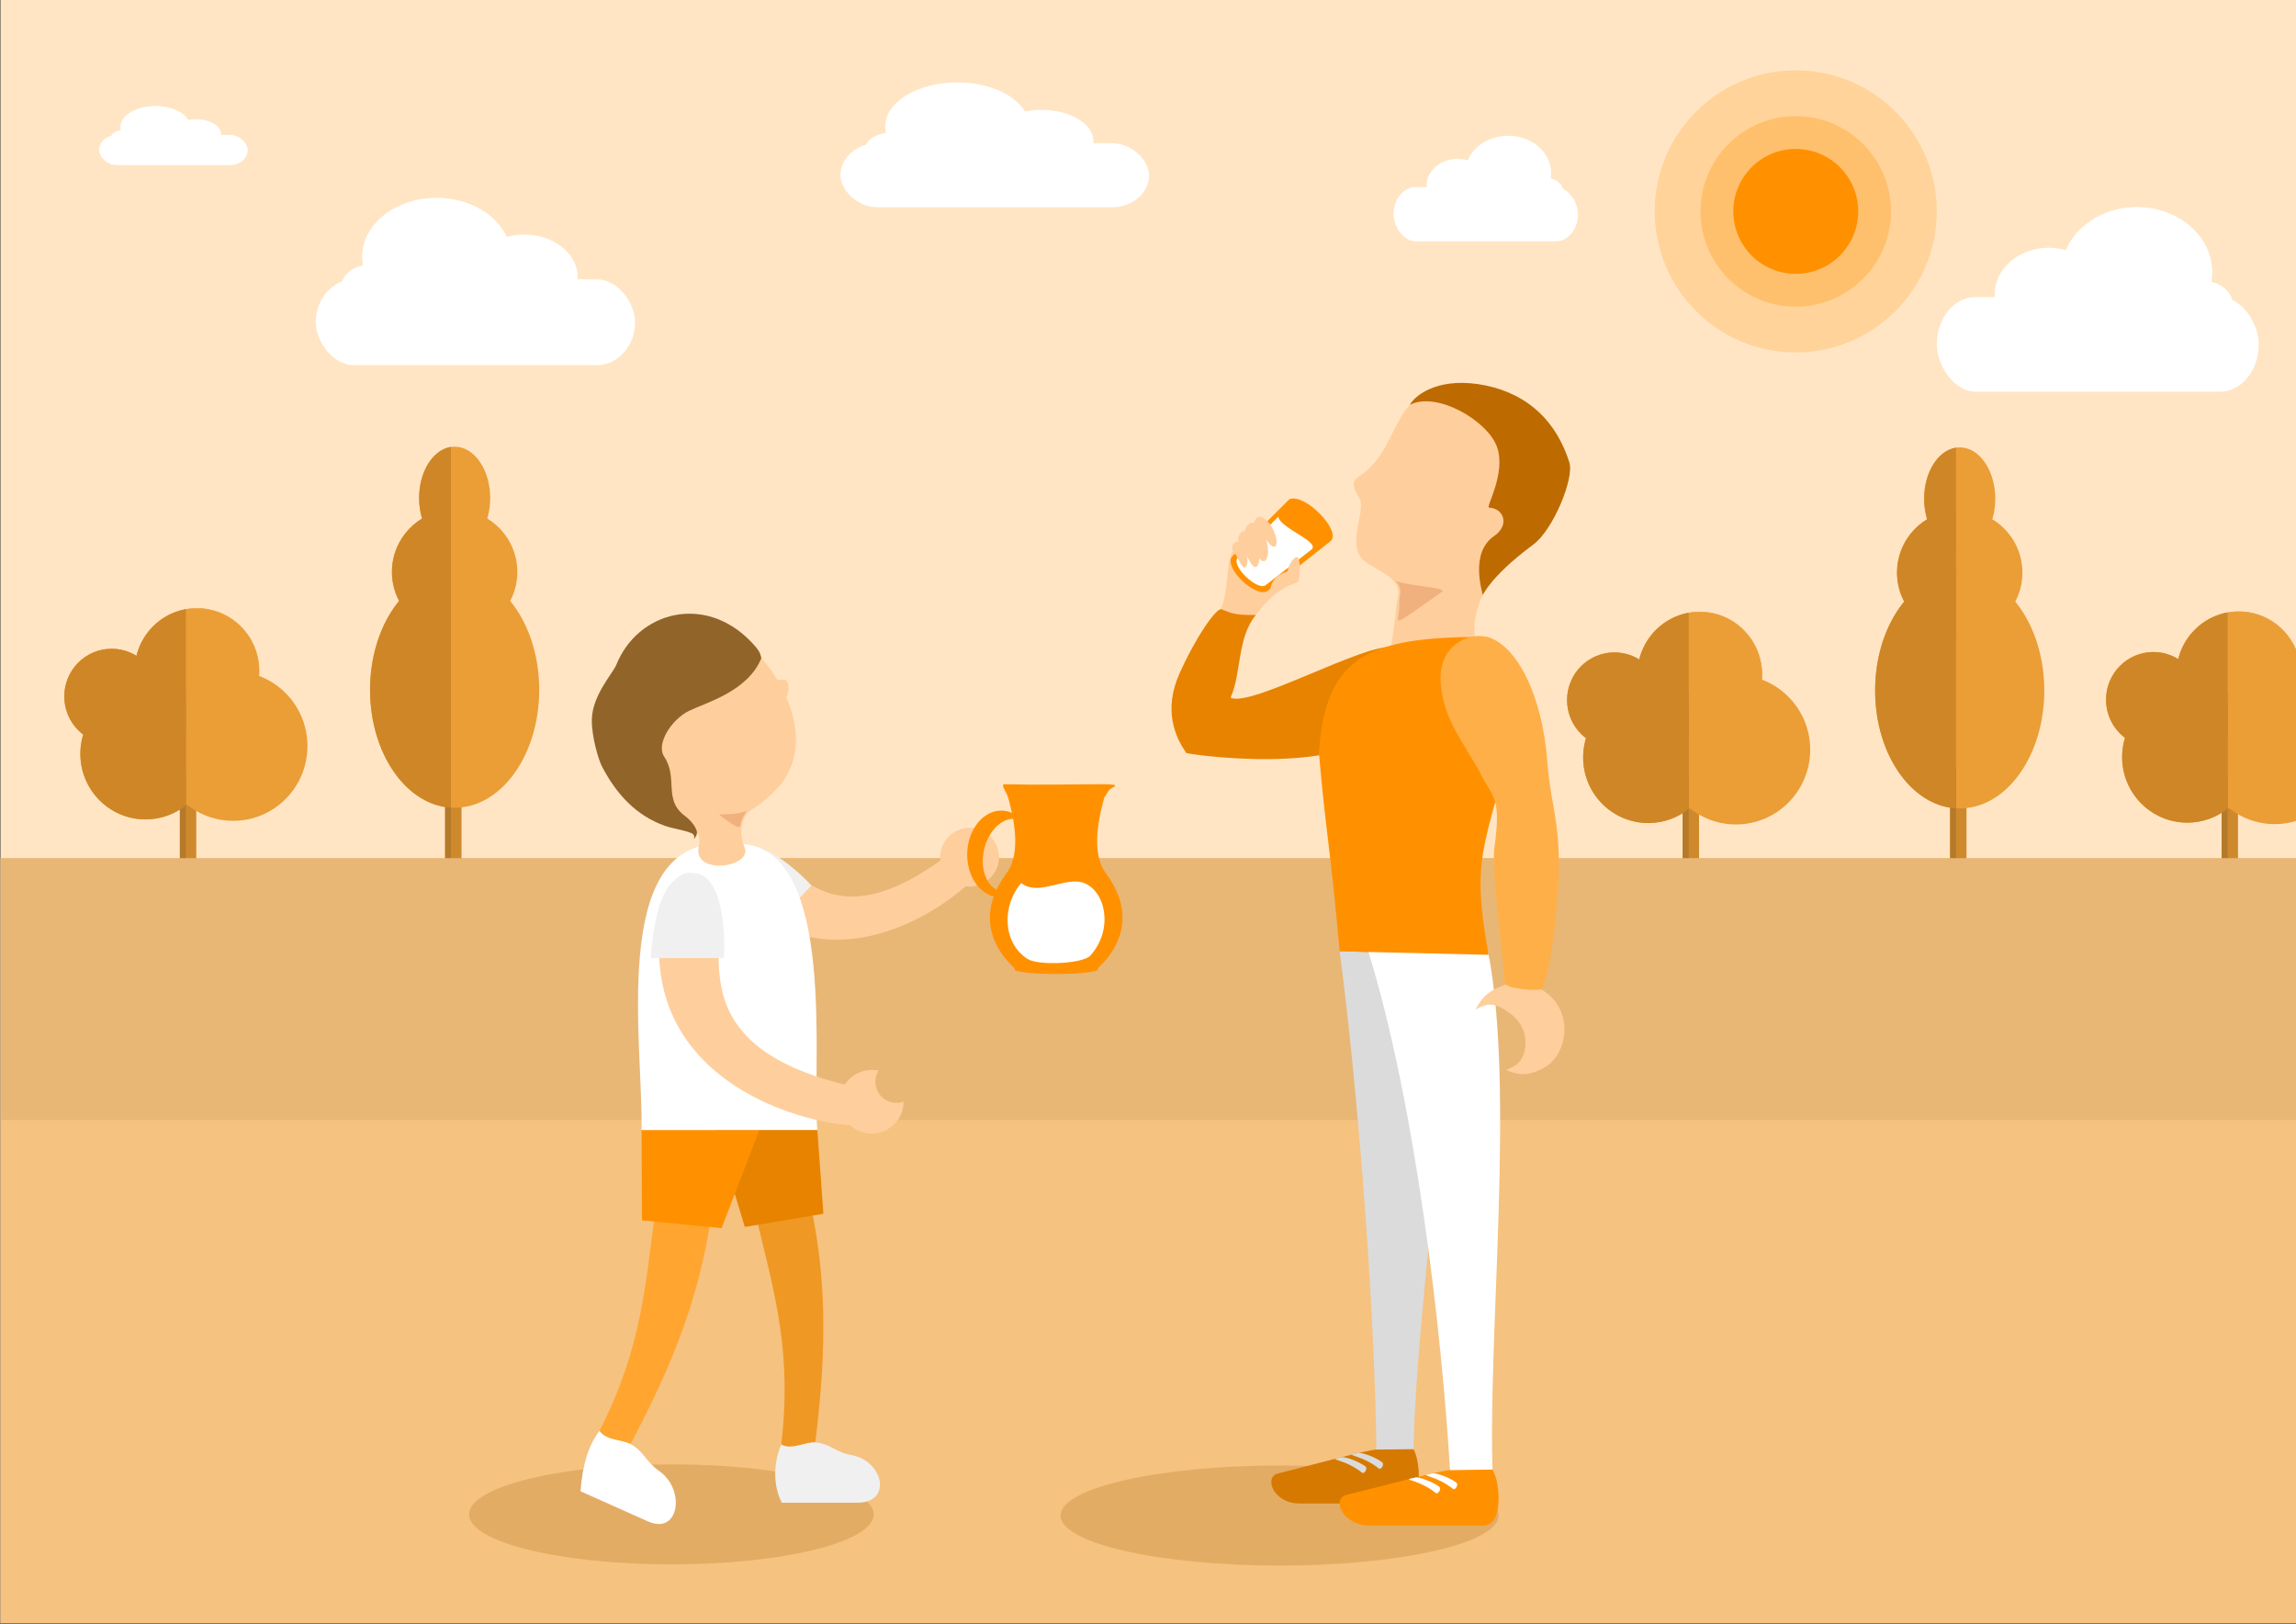 <svg xmlns="http://www.w3.org/2000/svg" viewBox="0 0 29700 21000" shape-rendering="geometricPrecision" text-rendering="geometricPrecision" image-rendering="optimizeQuality" fill-rule="evenodd" clip-rule="evenodd"><rect x="0" y="0" width="29700" height="21000" fill="#333333" stroke="none"/><defs><style>.str0,.str1{stroke:#eb9d36;stroke-width:7.62}.str0{stroke:#fff}.fil6{fill:#b5792a}.fil7{fill:#cf8627}.fil4{fill:#cf892d}.fil14{fill:#dbdbdb}.fil3{fill:#e3ac64}.fil13{fill:#e88300}.fil5{fill:#eb9d36}.fil17{fill:#f0b17e}.fil22{fill:#f0f0f0}.fil15{fill:#ff9100}.fil11{fill:#ffce9d}.fil1{fill:#fff}.fil8{fill:#cf8627;fill-rule:nonzero}</style></defs><g id="Слой_x0020_1"><g id="_377340016"><path fill="#ffe5c4" d="M6 20990h29700V-10H6z"/><rect class="fil1" x="25054" y="3842" width="4164" height="1224" rx="500" ry="717"/><ellipse class="fil1" cx="26502" cy="3808" rx="699" ry="604"/><ellipse class="fil1 str0" cx="27641" cy="3520" rx="971" ry="838"/><ellipse class="fil1" cx="28517" cy="3955" rx="370" ry="319"/><path fill="#f5c280" d="M6 20990h29694v-9889H6z"/><ellipse class="fil3" cx="8685" cy="19586" rx="2617" ry="647"/><ellipse class="fil3" cx="16552" cy="19601" rx="2833" ry="647"/><rect class="fil4" x="2327" y="9979" width="212" height="1623" rx="500" ry="469"/><ellipse class="fil5" cx="1882" cy="9749" rx="843" ry="848"/><ellipse class="fil5" cx="3016" cy="9649" rx="961" ry="967"/><ellipse class="fil5" cx="1444" cy="9007" rx="613" ry="617"/><ellipse class="fil5 str1" cx="2548" cy="8677" rx="803" ry="808"/><path class="fil6" d="M2404 11598c-44-12-77-53-77-101v-1412c0-48 33-89 77-101v1614z"/><path class="fil7" d="M1882 8902c198 0 379 68 522 182v1332c-143 114-324 182-522 182-465 0-842-380-842-848 0-469 377-848 842-848z"/><path class="fil7" d="M2404 10396c-213-178-349-446-349-746 0-301 136-569 349-747v1493zM1444 8391c339 0 613 276 613 617 0 340-274 616-613 616-338 0-612-276-612-616 0-341 274-617 612-617z"/><path class="fil7" d="M2404 9472c-374-68-658-398-658-795 0-396 284-726 658-795v1590z"/><path class="fil8" d="M2404 9476c-165-30-312-110-426-225-146-147-236-350-236-574s90-427 236-574c114-114 261-195 426-224v7c-162 30-308 110-420 223-145 145-234 346-234 568s89 423 234 569c112 113 258 192 420 222v8z"/><rect class="fil4" x="21766" y="10026" width="212" height="1623" rx="500" ry="469"/><ellipse class="fil5" cx="21322" cy="9796" rx="843" ry="848"/><ellipse class="fil5" cx="22455" cy="9696" rx="961" ry="967"/><ellipse class="fil5" cx="20883" cy="9054" rx="613" ry="617"/><ellipse class="fil5 str1" cx="21988" cy="8723" rx="803" ry="808"/><path class="fil6" d="M21844 11645c-44-13-77-54-77-102v-1411c0-48 33-89 77-102v1615z"/><path class="fil7" d="M21322 8948c197 0 378 68 522 182v1333c-144 114-325 182-522 182-466 0-843-380-843-848 0-469 377-849 843-849z"/><path class="fil7" d="M21844 10443c-214-178-350-446-350-747 0-300 136-569 350-746v1493zM20884 8438c338 0 613 276 613 616 0 341-275 617-613 617-339 0-613-276-613-617 0-340 274-616 613-616z"/><path class="fil7" d="M21844 9519c-375-69-659-398-659-795s284-727 659-795v1590z"/><path class="fil8" d="M21844 9523c-165-30-313-111-426-225-146-147-237-350-237-574s91-427 237-574c113-114 261-195 426-225v8c-163 30-309 109-421 222-144 146-234 347-234 569s90 423 234 568c112 113 258 193 421 223v8z"/><rect class="fil4" x="28738" y="10021" width="212" height="1623" rx="500" ry="469"/><ellipse class="fil5" cx="28294" cy="9791" rx="843" ry="848"/><path class="fil5" d="M29427 8724c97 0 191 14 279 41v1852c-88 27-182 42-279 42-531 0-961-434-961-968s430-967 961-967z"/><ellipse class="fil5" cx="27855" cy="9049" rx="613" ry="617"/><path class="fil5" d="M28960 7911c339 0 629 212 746 511v593c-117 300-407 512-746 512-444 0-803-362-803-808s359-808 803-808z"/><path d="M28960 7907c222 0 424 91 570 238 75 76 135 166 176 267v21c-40-107-103-203-182-283-144-145-344-235-564-235-221 0-421 90-565 235-145 146-234 347-234 569s89 423 234 568c144 146 344 236 565 236 220 0 420-90 564-236 79-79 142-175 182-282v21c-41 100-101 191-176 267-146 147-348 237-570 237-223 0-425-90-571-237s-236-350-236-574 90-427 236-574 348-238 571-238z" fill="#eb9d36" fill-rule="nonzero"/><path class="fil6" d="M28816 11641c-44-13-77-54-77-102v-1411c0-49 33-90 77-102v1615z"/><path class="fil7" d="M28294 8944c197 0 378 68 522 182v1332c-144 114-325 182-522 182-465 0-843-379-843-848 0-468 378-848 843-848z"/><path class="fil7" d="M28816 10438c-214-177-350-446-350-746 0-301 136-569 350-746v1492zM27856 8433c338 0 613 276 613 617s-275 617-613 617c-339 0-613-276-613-617s274-617 613-617z"/><path class="fil7" d="M28816 9514c-375-68-659-398-659-794 0-397 284-727 659-795v1589z"/><path class="fil8" d="M28816 9518c-165-30-313-110-426-225-146-146-237-349-237-573 0-225 91-427 237-574 113-115 261-195 426-225v8c-163 29-309 109-421 222-144 146-234 347-234 569s90 423 234 568c112 113 258 193 421 222v8z"/><rect class="fil4" x="5758" y="9900" width="212" height="1623" rx="500" ry="469"/><ellipse class="fil5" cx="5881" cy="8922" rx="1094" ry="1525"/><ellipse class="fil5" cx="5881" cy="7397" rx="811" ry="808"/><ellipse class="fil5" cx="5881" cy="6441" rx="460" ry="664"/><path class="fil6" d="M5833 11519c-43-13-75-54-75-102v-1411c0-48 32-88 75-101v1614z"/><path class="fil7" d="M5833 10446c-581-35-1046-704-1046-1524s465-1489 1046-1524v3048z"/><path class="fil7" d="M5833 8203c-425-25-763-376-763-806 0-431 338-782 763-807v1613z"/><path class="fil7" d="M5833 7101c-231-34-411-317-411-660 0-344 180-626 411-661v1321z"/><rect class="fil4" x="25226" y="9910" width="212" height="1623" rx="500" ry="469"/><ellipse class="fil5" cx="25350" cy="8931" rx="1094" ry="1525"/><ellipse class="fil5" cx="25350" cy="7406" rx="811" ry="808"/><ellipse class="fil5" cx="25350" cy="6450" rx="460" ry="664"/><path class="fil6" d="M25302 11528c-44-13-76-54-76-102v-1411c0-48 32-88 76-101v1614z"/><path class="fil7" d="M25302 10455c-582-35-1046-704-1046-1524s464-1489 1046-1524v3048z"/><path class="fil7" d="M25302 8212c-426-25-763-376-763-806 0-431 337-782 763-807v1613z"/><path class="fil7" d="M25302 7110c-231-34-412-317-412-660 0-344 181-626 412-660v1320z"/><path fill="#e8b776" d="M15 14486h29691v-3387H15z"/><path class="fil11" d="M19023 5060c1110 163 877 775 762 1572-51 354-474 791-614 1083-78 164-137 399-70 650 56 208-105 423-192 479-359 233-1034 1-959-279 78-289 105-730 133-854 59-268-366-350-477-499-168-226 69-622-23-773-81-131-103-213-10-273 632-408 339-1269 1450-1106z"/><path d="M19120 4968c558 83 989 408 1181 1014 64 202-208 870-468 1062-605 446-663 701-655 644 3-20-173-534 148-754 204-140 132-359-66-369-43-3 221-437 107-778-115-342-782-732-1129-551 49-101 324-350 882-268z" fill="#bd6b00"/><path class="fil11" d="M16581 7297c144 10 109 201-44 337-161 143-291 317-305 336-233-11-488-30-439-104 68-101 86-504 104-592 8-41 63-347 377-327 451 27 129 155 307 350z"/><path class="fil13" d="M18019 8371c-346-65-1844 784-2101 652 142-310 83-776 327-1069-258 0-293-12-445-74-62-25-331 355-544 834-206 464-61 811 90 1025 10 14 2182 336 2596-428 427-787 422-876 77-940z"/><path class="fil14" d="M17329 12305c526 0 908 80 1433 80 0 1826-481 4797-481 6623-525 0 51 13-475 13 0-1826-234-4897-477-6716z"/><path class="fil1" d="M17700 12305c521-67 1026 61 1547-7 356 1798-10 5010 63 6803-549 26-65-28-548-5-111-1900-455-4828-1062-6791z"/><path class="fil15" d="M19192 8237c470 0 470 1337 167 2071-222 810-281 1040-103 2041l-1927-45c-126-1405-172-1468-268-2566 85-1249 628-1501 2131-1501z"/><g><path class="fil15" d="M15947 7188c248-249 482-482 731-731 207-84 686 421 533 542l-811 641c-143 113-597-309-453-452z"/><path class="fil1" d="M16013 7211c174-176 348-353 522-529 21 149 554 328 428 427l-592 460c-101 79-459-256-358-358z"/></g><path class="fil11" d="M16655 7386c25-111 87-179 120-182 46-4 46 215 26 295-13 53-110 52-185 105-53 38-125 61-252 205-99-43 61-162 68-194 50-216 217-203 223-229z"/><g><path class="fil11" d="M16405 6752c67 67 136 240 97 305-40 66-138-106-205-173-67-68-95-102-55-168 40-65 96-31 163 36z"/><path class="fil11" d="M16325 6869c63 92 105 306 44 374-61 69-136-150-199-242-64-91-88-137-27-206 61-68 118-18 182 74z" stroke="#ffce9d" stroke-width="7.62"/><path class="fil11" d="M16220 6967c60 87 100 290 42 355-57 65-129-143-189-230-59-86-82-130-25-195 58-64 113-16 172 70z"/><path class="fil11" d="M16086 7076c43 62 71 209 30 255-42 47-93-103-136-165s-60-94-18-140c41-47 80-13 124 50z"/></g><path class="fil11" d="M19084 13056c69-98 91-200 334-300 244-100 599-12 752 279 152 291 31 655-201 777-231 121-332 85-485 29 49-26 0 0 116-61 115-61 182-298 91-487-91-188-302-283-360-293-59-11-108-17-247 56z"/><path d="M18636 8832c37 502 322 793 546 1232 129 251 239 248 149 901-42 304 106 1303 133 1743 5 87 451 112 475 83 55-68 122-317 187-952 116-1119-59-1316-111-1989-66-878-401-1497-761-1607-254-78-655 105-618 589z" fill="#ffaf47"/><path class="fil17" d="M18050 7512c107 93 45 212 50 301 14 256-195 360 553-158 84-57-396-68-603-143z"/><g><circle cx="23229" cy="2734" r="1824" fill="#ffd399"/><circle cx="23229" cy="2734" r="1232" fill="#ffc06e"/><circle class="fil15" cx="23229" cy="2734" r="808"/></g><g><rect class="fil1" x="18026" y="2420" width="2386" height="701" rx="286" ry="411"/><ellipse class="fil1" cx="18855" cy="2401" rx="401" ry="346"/><ellipse class="fil1" cx="19509" cy="2236" rx="556" ry="480"/><ellipse class="fil1" cx="20010" cy="2485" rx="212" ry="183"/></g><g><rect class="fil1" x="10871" y="1852" width="3993" height="829" rx="479" ry="486"/><ellipse class="fil1" cx="13475" cy="1830" rx="670" ry="409"/><ellipse class="fil1" cx="12382" cy="1634" rx="931" ry="568"/><ellipse class="fil1" cx="11543" cy="1929" rx="355" ry="216"/></g><g><rect class="fil1" x="1282" y="1745" width="1922" height="391" rx="231" ry="229"/><ellipse class="fil1" cx="2536" cy="1735" rx="323" ry="193"/><ellipse class="fil1 str0" cx="2010" cy="1643" rx="448" ry="268"/><ellipse class="fil1" cx="1606" cy="1782" rx="171" ry="102"/></g><g><rect class="fil1" x="4085" y="3612" width="4130" height="1111" rx="496" ry="651"/><ellipse class="fil1" cx="6779" cy="3582" rx="693" ry="548"/><ellipse class="fil1" cx="5648" cy="3320" rx="963" ry="761"/><ellipse class="fil1" cx="4780" cy="3715" rx="367" ry="290"/></g><path class="fil11" d="M12747 11141c94 127-1821 1943-3283 383-123-131-160-392 44-515 688-417 881 1528 2849-25 123-96 248-34 390 157z"/><path d="M9204 15691l-704-172c-159 1012-151 1926-853 3190 234 57 199 49 434 106 663-1219 980-2112 1123-3124z" fill="#ffa530"/><path d="M10458 15453l-719 92c215 1001 550 1852 348 3284 240-31 204-27 444-57 181-1376 156-2323-73-3319z" fill="#f09824"/><path class="fil13" d="M10573 14615l-1423-338 485 1592 1016-171z"/><path class="fil15" d="M8299 14615h1523l-488 1269-1030-101z"/><path class="fil22" d="M9553 10978c268-183 819 331 943 476l-608 630c-97-109-477-532-474-817 1-144 15-204 139-289z"/><path class="fil1" d="M9310 10913h232c1311 0 954 2925 1031 3702H8299c21-1115-411-3702 1011-3702z"/><path class="fil11" d="M8737 8057c766-354 2104 1290 1319 2137-92 100-207 200-327 273-150 91-175 311-98 493 110 260-685 372-591-20 24-101 1-173-46-178-612-73-1119-577-1193-1240-86-767 171-1111 936-1465z"/><path class="fil11" d="M9917 8670c60 92 116 139 220 122 105-18 59 270-7 278-66 7-128-60-138-150-10-89-134-342-75-250z"/><path d="M8978 10856c15-67-26-79-65-92-111-38-225-52-314-84-369-132-626-407-814-771-41-80-134-380-129-605 6-312 276-604 313-698 277-698 1150-933 1752-300 128 135 107 149 128 204-171 431-719 578-933 682-235 115-431 432-326 591 184 277-8 550 255 758 22 17 136 100 168 207 15 49-33 97-35 108z" fill="#91642a"/><path class="fil11" d="M11245 14518c-42 173-2999-178-2699-2573 25-201 216-390 479-333 778 171-691 1867 2075 2455 173 36 209 190 145 451z"/><path class="fil22" d="M9026 11300c345 72 358 886 338 1092h-947c12-157 56-771 280-983 113-107 170-142 329-109z"/><path class="fil1" d="M7754 18505c92 131 292 111 402 171 172 94 202 233 369 348 346 238 264 836-146 652l-870-389c28-344 96-579 245-782z"/><path class="fil22" d="M10106 18682c134 77 309-37 437-27 198 14 264 128 466 163 417 71 542 617 81 617h-977c-109-209-115-504-7-753z"/><path class="fil11" d="M11181 13849c62-15 124-15 183-2-37 60-51 133-33 207 34 147 182 237 328 203 10-3 20-5 29-9 1 188-127 357-317 402-221 53-443-84-496-305-52-222 85-444 306-496z"/><circle class="fil11" transform="matrix(1.421 -.183 .183 1.421 12542.1 11086.3)" r="265"/><path d="M16810 19445h1356c247 0 208-557 118-702l-479 5c-110 1-955 230-1276 310-182 45-60 387 281 387z" fill="#d67900"/><path class="fil15" d="M17724 19731h1465c267 0 215-576 117-725l-548 8c-119 1-991 236-1338 319-196 46-64 398 304 398z"/><path class="fil1" d="M18839 19175c13 10 16 32 4 54-12 23-34 39-47 28-92-75-201-127-327-168-25-8-25-13-15-15 22-6 66-16 77-18 48-9 222 54 308 119zM18617 19228c13 10 16 32 4 55-11 22-34 38-47 28-92-76-201-128-327-168-25-8-25-14-15-16 22-6 66-16 77-18 48-9 222 54 308 119z"/><path class="fil14" d="M17879 18912c13 9 16 31 4 54-11 22-34 38-46 28-93-76-202-128-327-168-26-8-26-13-16-16 22-5 66-16 77-18 48-9 222 54 308 120zM17663 18966c13 10 16 32 4 54-12 23-34 39-47 28-92-75-201-127-327-167-25-9-25-14-15-16 22-6 66-16 77-18 48-9 221 54 308 119z"/><path class="fil17" d="M9662 10490c-30 30-70 116-76 144-15 82-3 113-276-90-26-20 70-10 174-18 68-5 142-28 178-36z"/><g><path class="fil15" d="M13037 10302c188-34 416-61 626-62v2296l-530-4c-434-402-402-852-111-1242 199-266 83-750 15-988zm1251 0c-188-34-416-61-625-62v2296l529-4c435-402 402-852 111-1242-199-266-82-750-15-988z"/><path class="fil15" d="M12588 10734c-136 257-87 605 110 777s466 102 602-156c5-9 10-19 14-28-122 205-328 272-472 147-149-131-173-420-53-647 109-207 300-290 446-204-14-16-29-31-45-45-196-172-466-102-602 156zM12993 10143c439 11 850 0 1275 0 284 0 102 39 77 77l-18 28c-25 38-33 64-59 64h-1228c-15-56-102-170-47-169z"/><ellipse class="fil15" cx="13661" cy="12536" rx="542" ry="61"/></g><path class="fil15" d="M13056 10169h1176c-67 485-132 930 0 1093-267 927-651 990-1176 0 260-409 167-772 0-1093z"/><path class="fil1" d="M13291 12402c-333-216-324-704-81-980 233 177 579-97 817 0 284 117 373 609 78 936-98 109-676 133-814 44z"/></g></g></svg>